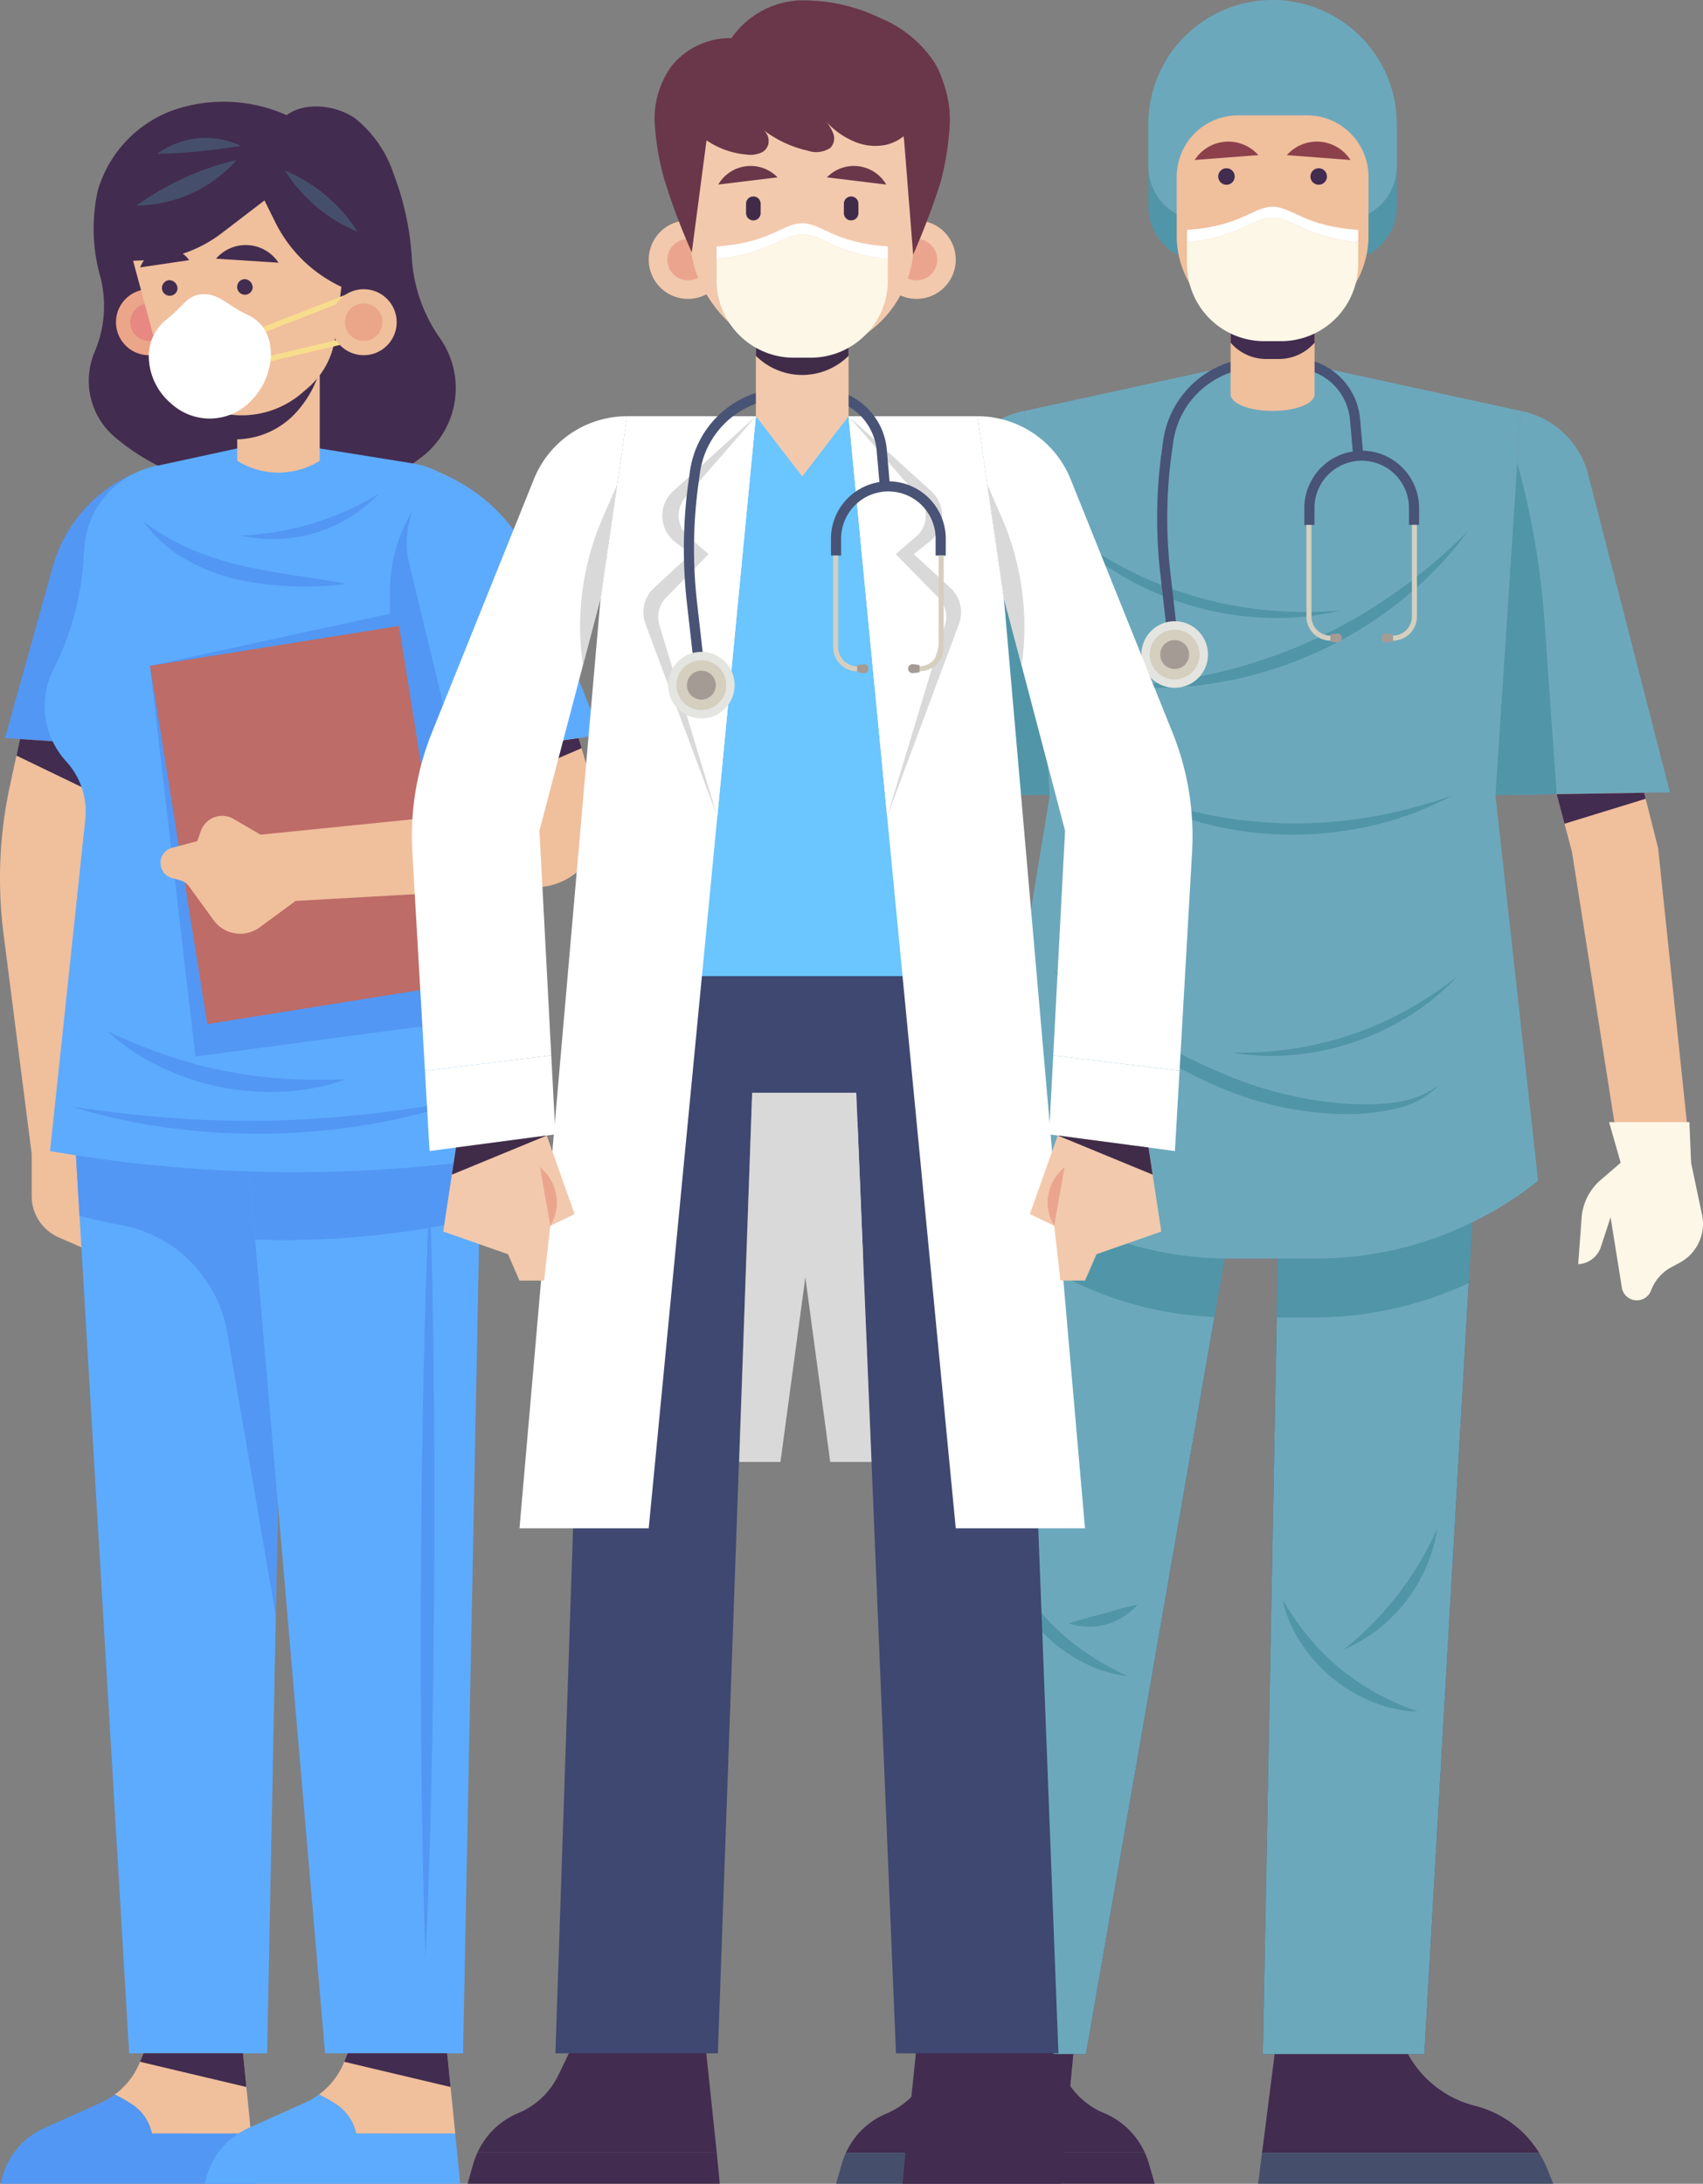 <svg xmlns="http://www.w3.org/2000/svg" width="158.567" height="203.324" viewBox="0 0 158.567 203.324"><rect x="0" y="0" width="158.567" height="203.324" fill="#808080" stroke="none"/><defs><style>.a{fill:#3e4870;}.b{fill:#6ca8bc;}.c{fill:#422c4f;}.d{fill:#454f6b;}.e{fill:#5195a8;}.f{fill:#f0bf9c;}.g{fill:#fdf7e7;}.h{fill:#495375;}.i{fill:#e4e4e0;}.j{fill:#d4cfbe;}.k{fill:#a59b95;}.l{fill:#fff;}.m{fill:#8c404c;}.n{fill:#5297f4;}.o{fill:#5dabff;}.p{fill:#bd6c67;}.q{fill:#eba588;}.r{fill:#e78882;}.s{fill:#f7dd8c;}.t{fill:#6bc5ff;}.u{fill:#d9d9d9;}.v{fill:#f2c9ad;}.w{fill:#eba58e;}.x{fill:#402c49;}.y{fill:#6a3649;}</style></defs><g transform="translate(-1490.945 -5620.677)"><g transform="translate(1568.794 5620.677)"><g transform="translate(0 86.637)"><path class="a" d="M440.728,512.5H405.275L392.458,617.116h15.029l15.493-88.862h2.657l-1.673,88.862h15.029L445.021,512.5Z" transform="translate(-384.226 -512.501)"/><path class="b" d="M440.728,512.5H405.275L392.458,617.116h15.029l15.493-88.862h2.657l-1.673,88.862h15.029L445.021,512.5Z" transform="translate(-384.226 -512.501)"/><g transform="translate(0 104.615)"><path class="c" d="M395.1,777.6H382.382l-.983,2.034a7.171,7.171,0,0,1-3.711,3.507,7.165,7.165,0,0,0-3.763,3.641h20.29Z" transform="translate(-373.008 -777.6)"/><path class="d" d="M372.517,800.866a7.136,7.136,0,0,0-.389,1.026l-.529,1.864H392.53l.277-2.889Z" transform="translate(-371.599 -791.685)"/></g><g transform="translate(39.294 104.615)"><path class="c" d="M491.926,782.413a9.855,9.855,0,0,1-6.152-4.672l-.081-.142H473.28l-1.172,9.181H497.9A9.853,9.853,0,0,0,491.926,782.413Z" transform="translate(-471.739 -777.6)"/><path class="d" d="M497.33,800.866H471.542l-.369,2.889h27.481l-.564-1.4a9.841,9.841,0,0,0-.76-1.489Z" transform="translate(-471.173 -791.685)"/></g><path class="e" d="M454.771,512.5H419.317l-3.663,29.9a33.287,33.287,0,0,0,17.841,6.086l3.527-20.231h2.657l-.382,20.274h3.365a34.233,34.233,0,0,0,14.509-3.2l1.891-32.829Z" transform="translate(-398.269 -512.501)"/><g transform="translate(15.401 55.658)"><g transform="translate(0 1.969)"><path class="e" d="M422.41,670.34a25.914,25.914,0,0,1-3.54-1.94,21.809,21.809,0,0,1-6.31-6.324,25.92,25.92,0,0,1-1.932-3.544A12.252,12.252,0,0,0,411.8,662.5a14.478,14.478,0,0,0,6.637,6.651,12.253,12.253,0,0,0,3.973,1.189Z" transform="translate(-410.627 -658.532)"/></g><g transform="translate(6.289 7.11)"><path class="e" d="M432.939,671.558c-.968.2-2.078.537-3.2.84s-2.242.585-3.179.906a5.94,5.94,0,0,0,6.375-1.745Z" transform="translate(-426.564 -671.558)"/></g><g transform="translate(26.156 6.621)"><path class="e" d="M489.533,680.77a26.184,26.184,0,0,1-3.63-1.588,21.841,21.841,0,0,1-6.758-5.594,26.2,26.2,0,0,1-2.239-3.269,12.17,12.17,0,0,0,1.541,3.761,14.378,14.378,0,0,0,7.1,5.879A12.177,12.177,0,0,0,489.533,680.77Z" transform="translate(-476.907 -670.319)"/></g><g transform="translate(31.856)"><path class="e" d="M491.352,664.85a14.832,14.832,0,0,0,8.726-11.308,30.069,30.069,0,0,1-8.726,11.308Z" transform="translate(-491.352 -653.542)"/></g></g></g><g transform="translate(0.569 38.257)"><g transform="translate(3.076)"><path class="b" d="M394.74,389.9h0a8.058,8.058,0,0,0-6.28,5.9l-7.624,29.618,16.249.256Z" transform="translate(-380.836 -389.903)"/><path class="e" d="M413.267,433.088l-2.029-30.949h0a75.878,75.878,0,0,0-2.55,14.882L407.566,433Z" transform="translate(-397.018 -397.31)"/></g><path class="f" d="M380.218,480.013l-1.3,5.158-3.07,29.283H382.4l4.534-28.929,1.428-5.384Z" transform="translate(-374.741 -444.454)"/><path class="g" d="M384.34,566.613a5.112,5.112,0,0,0-1.755-3.493l-1.882-1.627,1.082-3.779h-7.479l-.157,3.779-1.02,4.846A4.1,4.1,0,0,0,375.2,570.8l.775.416a4.1,4.1,0,0,1,1.9,2.174h0a1.413,1.413,0,0,0,2.719-.273l1.049-6.544.9,2.754a2.344,2.344,0,0,0,2.114,1.615Z" transform="translate(-373.04 -491.492)"/><path class="c" d="M386.7,480.013l8.148.128-.73,2.751-7.558-2.325Z" transform="translate(-381.228 -444.454)"/></g><g transform="translate(61.391 38.257)"><path class="b" d="M529.514,389.9h0a8.057,8.057,0,0,1,6.28,5.9l7.624,29.618-16.249.256Z" transform="translate(-527.168 -389.903)"/><path class="e" d="M527.168,433.088l2.029-30.949h0a75.94,75.94,0,0,1,2.55,14.882L532.869,433Z" transform="translate(-527.168 -397.31)"/><path class="f" d="M549.763,480.013l1.3,5.158,3.07,29.283h-6.554l-4.534-28.929-1.428-5.384Z" transform="translate(-535.914 -444.454)"/><path class="g" d="M547.019,566.613a5.114,5.114,0,0,1,1.755-3.493l1.883-1.627-1.082-3.779h7.478l.157,3.779,1.021,4.846a4.1,4.1,0,0,1-2.074,4.459l-.775.416a4.1,4.1,0,0,0-1.9,2.174h0a1.413,1.413,0,0,1-2.719-.273l-1.049-6.544-.9,2.754a2.343,2.343,0,0,1-2.114,1.615Z" transform="translate(-538.993 -491.492)"/><path class="c" d="M549.763,480.013l-8.148.128.73,2.751,7.558-2.325Z" transform="translate(-535.914 -444.454)"/></g><g transform="translate(14.193 33.869)"><path class="b" d="M454.764,418.948l2.346-35.778-18.61-4.053-4.479-.335-4.48.335-18.614,4.054,2.345,35.778-5.7,34.7,1.732,1.2a33.191,33.191,0,0,0,20.966,7.242h7.5a33.192,33.192,0,0,0,20.966-7.242h0Z" transform="translate(-407.566 -378.782)"/><g transform="translate(6.012 15.005)"><g transform="translate(0 41.469)"><path class="e" d="M458.773,532.548a8.556,8.556,0,0,1-4.007,1.626,22.152,22.152,0,0,1-4.818.126,35.443,35.443,0,0,1-10.151-2.31,52.673,52.673,0,0,1-9.34-4.767c-2.856-1.8-5.427-3.69-7.655-5.334a57.226,57.226,0,0,0,7.109,6.142,41.085,41.085,0,0,0,9.425,5.175,30.31,30.31,0,0,0,10.579,2.069,19.461,19.461,0,0,0,4.972-.545,8.049,8.049,0,0,0,3.886-2.182Z" transform="translate(-422.8 -521.89)"/></g><g transform="translate(16.646 42.012)"><path class="e" d="M486,523.265a34.949,34.949,0,0,1-4.4,2.977,31.425,31.425,0,0,1-11.307,3.833,35.026,35.026,0,0,1-5.306.316,22.157,22.157,0,0,0,5.365.238,24.435,24.435,0,0,0,11.538-3.912,22.145,22.145,0,0,0,4.11-3.452Z" transform="translate(-464.981 -523.265)"/></g><g transform="translate(6.38 0.56)"><path class="e" d="M438.966,432.677a33.717,33.717,0,0,0,8.581-.27,37.245,37.245,0,0,0,17.765-7.958,33.725,33.725,0,0,0,5.914-6.223,51.7,51.7,0,0,1-6.456,5.516,47.133,47.133,0,0,1-17.39,7.79A51.736,51.736,0,0,1,438.966,432.677Z" transform="translate(-438.966 -418.225)"/></g><g transform="translate(0.482)"><path class="e" d="M450.326,424.775a39.148,39.148,0,0,1-6.611-.009,35.866,35.866,0,0,1-14.19-4.3,39.158,39.158,0,0,1-5.5-3.662,25.786,25.786,0,0,0,5.152,4.26,28.5,28.5,0,0,0,14.5,4.395,25.779,25.779,0,0,0,6.649-.684Z" transform="translate(-424.021 -416.805)"/></g><g transform="translate(5.848 24.323)"><path class="e" d="M468.987,479.284a45.184,45.184,0,0,1-7.284,1.962,41.317,41.317,0,0,1-16.916-.454,45.183,45.183,0,0,1-7.168-2.35,29.62,29.62,0,0,0,6.962,3.114,32.762,32.762,0,0,0,17.285.464,29.634,29.634,0,0,0,7.121-2.736Z" transform="translate(-437.62 -478.442)"/></g></g></g><g transform="translate(28.422 33.407)"><g transform="translate(1.472)"><path class="h" d="M454.7,377.762a8.986,8.986,0,0,0-6.794,7.535l-.129.932a45.389,45.389,0,0,0-.139,11.32l.663,5.844.939-.107-.663-5.844a44.455,44.455,0,0,1,.136-11.084l.129-.932a8.046,8.046,0,0,1,6.084-6.746l.58-.142-.225-.918Z" transform="translate(-447.353 -377.616)"/><path class="h" d="M487.191,386.167l-.252-2.91A6.227,6.227,0,0,0,482,377.671l-.282-.06-.2.924.282.06a5.288,5.288,0,0,1,4.2,4.744l.251,2.9a5.347,5.347,0,0,0-4.51,5.271v1.573h.945V391.5a4.4,4.4,0,1,1,8.8,0v1.573h.944V391.5A5.346,5.346,0,0,0,487.191,386.167Z" transform="translate(-468.039 -377.611)"/></g><g transform="translate(0 24.432)"><path class="i" d="M449.826,442.625a3.1,3.1,0,1,1-3.1-3.1,3.1,3.1,0,0,1,3.1,3.1Z" transform="translate(-443.622 -439.523)"/><path class="j" d="M450.245,443.83a2.317,2.317,0,1,1-2.317-2.317,2.317,2.317,0,0,1,2.317,2.317Z" transform="translate(-444.827 -440.728)"/><path class="k" d="M450.764,445.32a1.345,1.345,0,1,1-1.345-1.345,1.345,1.345,0,0,1,1.345,1.345Z" transform="translate(-446.317 -442.218)"/></g><g transform="translate(15.37 15.467)"><path class="j" d="M484.813,427.581a2.246,2.246,0,0,1-2.243-2.243v-8.532h.472v8.532a1.773,1.773,0,0,0,1.771,1.771Z" transform="translate(-482.57 -416.805)"/><path class="k" d="M488.847,442.428l-.512.064a.091.091,0,0,0-.08.09v.525a.091.091,0,0,0,.08.09l.512.064a.419.419,0,1,0,0-.833Z" transform="translate(-486.012 -432.315)"/></g><g transform="translate(22.356 15.467)"><g transform="translate(1.063)"><path class="j" d="M502.966,427.581a2.246,2.246,0,0,0,2.243-2.243v-8.532h-.472v8.532a1.773,1.773,0,0,1-1.771,1.771Z" transform="translate(-502.966 -416.805)"/></g><path class="k" d="M500.745,442.428l.511.064a.091.091,0,0,1,.08.09v.525a.09.09,0,0,1-.08.09l-.511.064a.42.42,0,1,1,0-.833Z" transform="translate(-500.273 -432.315)"/></g></g><g transform="translate(29.072)"><g transform="translate(7.662 26.725)"><path class="f" d="M464.685,360.679v10c0,.848,1.75,1.535,3.909,1.535s3.909-.687,3.909-1.535v-10Z" transform="translate(-464.685 -360.679)"/><path class="c" d="M464.685,360.679v5.183a4.4,4.4,0,0,0,3.2,1.516H469.3a4.4,4.4,0,0,0,3.2-1.516v-5.183Z" transform="translate(-464.685 -360.679)"/></g><path class="e" d="M463.342,337.223h-13a5.069,5.069,0,0,1-5.069-5.069v3.779A5.069,5.069,0,0,0,450.337,341h13a5.069,5.069,0,0,0,5.069-5.069v-3.779A5.069,5.069,0,0,1,463.342,337.223Z" transform="translate(-445.268 -316.686)"/><path class="b" d="M456.84,292.957a11.571,11.571,0,0,0-11.572,11.573v3.9a5.069,5.069,0,0,0,5.069,5.069h13a5.069,5.069,0,0,0,5.069-5.069v-3.9a11.571,11.571,0,0,0-11.567-11.572Z" transform="translate(-445.268 -292.957)"/><path class="f" d="M460.893,340.3h0a8.929,8.929,0,0,1-8.929-8.929V325.9a5.719,5.719,0,0,1,5.719-5.719h6.42a5.719,5.719,0,0,1,5.719,5.719v5.468A8.929,8.929,0,0,1,460.893,340.3Z" transform="translate(-449.322 -309.44)"/><g transform="translate(3.601 19.247)"><path class="l" d="M470.334,345.05v-1.166c-5.031-.325-6.162-2.155-7.97-2.155s-2.94,1.83-7.97,2.155v1.166c4.873-.472,6.089-2.285,7.97-2.285S465.461,344.578,470.334,345.05Z" transform="translate(-454.394 -341.729)"/><path class="g" d="M462.364,344.354c-1.881,0-3.1,1.813-7.97,2.285v1.856a7.189,7.189,0,0,0,7.027,7.34h1.886a7.189,7.189,0,0,0,7.027-7.34v-1.856C465.461,346.167,464.245,344.354,462.364,344.354Z" transform="translate(-454.394 -343.318)"/></g><g transform="translate(4.316 13.186)"><path class="m" d="M459.055,326.381a3.728,3.728,0,0,0-2.85,1.7l5.926-.455a3.727,3.727,0,0,0-3.076-1.245Z" transform="translate(-456.205 -326.37)"/><path class="c" d="M463.3,333.421a.768.768,0,1,1-.768-.768.768.768,0,0,1,.768.768Z" transform="translate(-459.573 -330.173)"/><g transform="translate(8.585)"><path class="m" d="M481.036,326.381a3.728,3.728,0,0,1,2.85,1.7l-5.926-.455a3.727,3.727,0,0,1,3.076-1.245Z" transform="translate(-477.96 -326.37)"/></g><path class="c" d="M483.524,333.421a.767.767,0,1,0,.225-.543A.767.767,0,0,0,483.524,333.421Z" transform="translate(-472.743 -330.173)"/></g></g></g><g transform="translate(1490.945 5630.14)"><g transform="translate(0 33.949)"><path class="f" d="M183.144,465.362l-1.266-25.821,6.876-36.576a13.385,13.385,0,0,0-9.209,9.972l-4.289,19.743a40.756,40.756,0,0,0-.6,13.827l2.62,20.483v3.926a4.2,4.2,0,0,0,2.525,3.853l4.5,1.958,2.441-3.657-.9-3.069,1.67-1.311Z" transform="translate(-174.327 -402.965)"/><path class="n" d="M189.47,402.965l-.493.149a13.386,13.386,0,0,0-9.022,9.217l-4.446,15.938,9.088.614Z" transform="translate(-175.043 -402.965)"/><path class="c" d="M178.543,467.327l7.688.52-.843,4.486-7.179-3.464Z" transform="translate(-176.677 -441.928)"/></g><g transform="translate(0.081 95.017)"><g transform="translate(6.808)"><path class="o" d="M191.785,557.714l5.138,86.7H209.77l1.688-85.45Z" transform="translate(-191.785 -557.714)"/><path class="n" d="M211.458,558.959l-19.673-1.245.517,8.727c.818.221,1.646.409,2.468.579q.739.153,1.481.291a12.3,12.3,0,0,1,9.812,10.043l4.512,26.318.691-34.979h0Z" transform="translate(-191.785 -557.714)"/></g><g transform="translate(0 86.695)"><path class="f" d="M204.856,784.875h9.235l-.751-7.471h-9.27l-.317.8a7.013,7.013,0,0,1-2.355,3.046,11.52,11.52,0,0,1,1.487.835A4.29,4.29,0,0,1,204.856,784.875Z" transform="translate(-190.796 -777.404)"/><path class="n" d="M188.593,790.771a4.29,4.29,0,0,0-1.972-2.792,11.538,11.538,0,0,0-1.487-.835,7,7,0,0,1-1.3.763l-5.264,2.359a7.017,7.017,0,0,0-4.041,5.183H198.3l-.47-4.677Z" transform="translate(-174.533 -783.3)"/><path class="c" d="M207.683,777.4h9.271l.316,3.144-9.9-2.346Z" transform="translate(-194.409 -777.404)"/></g></g><g transform="translate(19.093 94.87)"><g transform="translate(3.713)"><path class="o" d="M232.119,557.341l7.463,86.842h12.846l1.688-85.45Z" transform="translate(-232.119 -557.341)"/><path class="n" d="M253.965,566.4l.152-7.668-22-1.392.953,11.089a81.892,81.892,0,0,0,20.9-2.029Z" transform="translate(-232.119 -557.341)"/><g transform="translate(16.37 6.357)"><path class="n" d="M274.047,645.125c.933-19.777,1.1-51.868.384-71.676C273.5,593.226,273.325,625.316,274.047,645.125Z" transform="translate(-273.601 -573.449)"/></g></g><g transform="translate(0 86.842)"><path class="f" d="M253.034,784.875h9.235l-.751-7.471h-9.271l-.317.8a7.011,7.011,0,0,1-2.356,3.046,11.547,11.547,0,0,1,1.487.835,4.29,4.29,0,0,1,1.973,2.79Z" transform="translate(-238.973 -777.404)"/><path class="o" d="M236.77,790.771a4.29,4.29,0,0,0-1.972-2.792,11.555,11.555,0,0,0-1.487-.835,6.992,6.992,0,0,1-1.3.763l-5.264,2.359a7.017,7.017,0,0,0-4.042,5.183H246.47l-.47-4.677Z" transform="translate(-222.71 -783.3)"/><path class="c" d="M255.861,777.4h9.271l.316,3.144-9.9-2.346Z" transform="translate(-242.587 -777.404)"/></g></g><g transform="translate(8.272)"><path class="c" d="M206.179,352.45a20.351,20.351,0,0,1-8.522-4.323,6.884,6.884,0,0,1-1.864-7.8l.162-.4a10.841,10.841,0,0,0,.425-6.6,16.516,16.516,0,0,1-.261-8.1,11.334,11.334,0,0,1,7.1-7.52,14.391,14.391,0,0,1,10.489.489c1.711-1.289,4.644-.932,6.389.31a11.052,11.052,0,0,1,3.588,5.219,26.11,26.11,0,0,1,1.676,7.771,14.511,14.511,0,0,0,2.577,7.4l.056.081a8.085,8.085,0,0,1-1.513,10.893,17.53,17.53,0,0,1-5.474,2.96C216.463,354.328,210.836,353.535,206.179,352.45Z" transform="translate(-195.289 -316.936)"/><g transform="translate(4.442 3.373)"><g transform="translate(0 2.046)"><path class="d" d="M215.882,330.668a26.742,26.742,0,0,0-9.336,4.254,12.554,12.554,0,0,0,9.336-4.254Z" transform="translate(-206.546 -330.668)"/></g><g transform="translate(1.923)"><path class="d" d="M219.2,326.222a7.6,7.6,0,0,0-7.777.751,54.126,54.126,0,0,0,7.777-.751Z" transform="translate(-211.419 -325.483)"/></g><g transform="translate(13.814 3.042)"><path class="d" d="M248.32,338.892a14.63,14.63,0,0,0-6.769-5.7,14.624,14.624,0,0,0,6.769,5.7Z" transform="translate(-241.551 -333.192)"/></g></g></g><g transform="translate(4.166 32.287)"><path class="o" d="M202.808,398.753l-7.663,1.662a8.376,8.376,0,0,0-6.582,7.619l-.079,1.167a26.363,26.363,0,0,1-2.779,10.113h0a7.619,7.619,0,0,0,1.18,8.588h0a6.908,6.908,0,0,1,1.775,5.4l-3.28,30.873h0a133.147,133.147,0,0,0,37.879,1.11l6.416-.731-2.59-12.137a109.125,109.125,0,0,1-1.963-32.577l.966-10.707a8.348,8.348,0,0,0-6.988-8.992l-8.612-1.385Z" transform="translate(-184.884 -398.753)"/><path class="n" d="M234.193,409.465a14.31,14.31,0,0,0-2.135,7.519v2.1l-22.341,4.855,4.228,36.367,19.827-2.627a16.374,16.374,0,0,1,8.506,1.142l.168.071-.327-1.533a109.135,109.135,0,0,1-1.963-32.578l.966-10.706a8.336,8.336,0,0,0-2.973-7.156l-3.956,2.55Z" transform="translate(-199.918 -403.694)"/><g transform="translate(2.514 4.215)"><g transform="translate(6.681 2.586)"><path class="n" d="M227.062,421.8c-2.779-.58-6.432-.906-9.909-1.739a27.479,27.479,0,0,1-4.957-1.676,20.68,20.68,0,0,1-4.012-2.4,11.859,11.859,0,0,0,3.531,3.29,17.4,17.4,0,0,0,5.123,2.1,30.325,30.325,0,0,0,10.224.425Z" transform="translate(-208.184 -415.987)"/></g><g transform="translate(15.76)"><path class="n" d="M244.045,409.433a26.955,26.955,0,0,1-12.854,3.9A13.654,13.654,0,0,0,244.045,409.433Z" transform="translate(-231.19 -409.433)"/></g><g transform="translate(0 56.323)"><path class="n" d="M228.259,552.158c-2.545.478-5.478.977-8.621,1.349s-6.492.625-9.848.7-6.713-.049-9.868-.3-6.106-.625-8.668-1a55.3,55.3,0,0,0,8.568,1.907,62,62,0,0,0,19.953-.4,55.293,55.293,0,0,0,8.484-2.251Z" transform="translate(-191.254 -552.158)"/></g><g transform="translate(3.343 50.069)"><path class="n" d="M221.914,540.769c-1.624.054-3.462.078-5.4-.036a41.894,41.894,0,0,1-11.794-2.37c-1.832-.644-3.518-1.376-4.995-2.053a19.957,19.957,0,0,0,4.539,3.117,23.566,23.566,0,0,0,12.259,2.463,19.963,19.963,0,0,0,5.391-1.121Z" transform="translate(-199.725 -536.31)"/></g></g></g><g transform="translate(13.966 34.543)"><rect class="p" width="23.475" height="33.785" transform="translate(0 17.985) rotate(-9.095)"/><path class="f" d="M238.233,404.471h0a8.42,8.42,0,0,0-2.366,8.836l7.33,22.679-21.673,2.194L219,436.712a2.1,2.1,0,0,0-3.035,1.107l-.346.964-2.335.619a1.457,1.457,0,0,0-1.075,1.576h0a1.458,1.458,0,0,0,1.056,1.237l.794.221a1.456,1.456,0,0,1,.787.546l2.3,3.163a3.061,3.061,0,0,0,4.288.664l3.346-2.46,22.631-1.279a6.1,6.1,0,0,0,5.507-7.817l-6.149-20.837a15.985,15.985,0,0,0-8.539-9.945Z" transform="translate(-211.221 -404.471)"/><path class="c" d="M286.307,468.473l9.684-1.386.278.943-8.869,3.826Z" transform="translate(-256.083 -442.377)"/><path class="o" d="M273.412,404.471l-.325.294a8.42,8.42,0,0,0-2.538,8.227l4.315,17.826,13.49-1.93-6.106-15.462a15.985,15.985,0,0,0-8.076-8.6Z" transform="translate(-246.4 -404.471)"/></g><g transform="translate(10.8 9.196)"><g transform="translate(0 8.268)"><path class="q" d="M207.84,364.263a3.073,3.073,0,1,1-3.073-3.073,3.073,3.073,0,0,1,3.073,3.073Z" transform="translate(-201.695 -361.19)"/><circle class="r" cx="1.742" cy="1.742" r="1.742" transform="translate(1.331 1.331)"/></g><g transform="translate(11.29 13.729)"><path class="c" d="M237.985,377.179v-2.151H230.3v8.518a7.661,7.661,0,0,0,5.431-2.444,10.174,10.174,0,0,0,2.254-3.923Z" transform="translate(-230.304 -375.028)"/><path class="f" d="M235.735,384.4a7.661,7.661,0,0,1-5.431,2.444v2h0a7.25,7.25,0,0,0,7.681,0h0v-8.367a10.174,10.174,0,0,1-2.25,3.923Z" transform="translate(-230.304 -378.328)"/></g><g transform="translate(1.59)"><path class="f" d="M205.723,345.86l2.363,8.72a7.493,7.493,0,0,0,3.624,4.607h0a8.591,8.591,0,0,0,4.756,1.04h0a8.591,8.591,0,0,0,4.96-2.036l.545-.465a7.5,7.5,0,0,0,2.573-4.782l.578-4.66h0a13.017,13.017,0,0,1-6.158-6.016l-1.006-2.03-3.982,3.049a12.273,12.273,0,0,1-6.938,2.517Z" transform="translate(-205.723 -340.238)"/><g transform="translate(7.725 4.159)"><path class="c" d="M228.3,350.785a3.655,3.655,0,0,0-3,1.258l5.816.375a3.655,3.655,0,0,0-2.816-1.633Z" transform="translate(-225.299 -350.778)"/></g><g transform="translate(0.661 4.439)"><path class="c" d="M209.512,351.512a2.644,2.644,0,0,1,2.448,1.1l-4.561.673a2.849,2.849,0,0,1,2.113-1.773Z" transform="translate(-207.399 -351.487)"/></g><path class="c" d="M231.737,359.654a.726.726,0,1,1-.717-.841A.786.786,0,0,1,231.737,359.654Z" transform="translate(-220.604 -351.483)"/><path class="c" d="M214,359.9a.726.726,0,1,1-.717-.841.786.786,0,0,1,.717.841Z" transform="translate(-209.866 -351.632)"/><g transform="translate(11.205 8.493)"><rect class="s" width="10.005" height="0.514" transform="matrix(0.932, -0.363, 0.363, 0.932, 0, 3.635)"/></g><g transform="translate(11.88 12.831)"><rect class="s" width="8.008" height="0.514" transform="translate(0 1.845) rotate(-13.318)"/></g><path class="l" d="M218.708,364.327c-2-.942-2.745-2.031-4.236-1.953s-1.711,1.032-3.391,2.355a4.337,4.337,0,0,0-1.633,3.717,5.827,5.827,0,0,0,2.043,4.08,5.318,5.318,0,0,0,7.627-.4C221.281,369.851,221.586,365.684,218.708,364.327Z" transform="translate(-207.974 -353.637)"/></g><g transform="translate(19.991 8.268)"><circle class="f" cx="3.073" cy="3.073" r="3.073" transform="translate(0 0)"/><path class="q" d="M259.209,366.3a1.742,1.742,0,1,1-1.742-1.742A1.742,1.742,0,0,1,259.209,366.3Z" transform="translate(-254.395 -363.232)"/></g></g></g><g transform="translate(1529.295 5620.677)"><g transform="translate(5.19 38.752)"><path class="a" d="M342.927,510.613H308.916L305.376,615.9H320.5l3.192-89.43h9.694l3.7,89.43h15.125l-4.044-105.282Z" transform="translate(-297.2 -463.473)"/><g transform="translate(0 152.422)"><path class="c" d="M308.3,777.4H295.511l-.989,2.048a7.217,7.217,0,0,1-3.735,3.529A7.211,7.211,0,0,0,287,786.644h22.271Z" transform="translate(-286.077 -777.404)"/><path class="c" d="M285.583,800.819a7.222,7.222,0,0,0-.392,1.032l-.532,1.876h23.477l-.282-2.908Z" transform="translate(-284.659 -791.579)"/></g><g transform="translate(40.493 152.422)"><path class="c" d="M388.952,777.4h12.794l.989,2.048a7.217,7.217,0,0,0,3.735,3.529,7.211,7.211,0,0,1,3.786,3.664H387.984Z" transform="translate(-387.703 -777.404)"/><path class="c" d="M409.824,800.819a7.168,7.168,0,0,1,.391,1.032l.533,1.876H387.271l.281-2.908Z" transform="translate(-387.271 -791.579)"/></g><path class="t" d="M353.618,443.29h-39.27l.668-33.422,2.467-18.711h32.61l2.558,18.7Z" transform="translate(-302.632 -391.158)"/><path class="u" d="M359.632,550.785h-9.694l-1.209,34.373h3.844l2.318-17.187,2.318,17.187h3.844Z" transform="translate(-323.445 -487.792)"/><g transform="translate(4.83)"><path class="l" d="M318.91,391.158,308.933,494.7H296.9l7.553-86.624,2.467-16.919Z" transform="translate(-296.9 -391.158)"/><g transform="translate(11.534)"><path class="u" d="M336.6,391.158l-7.7,6.98a3.083,3.083,0,0,0,.155,4.7L330.533,404l-3.411,3.144a3.083,3.083,0,0,0-.8,3.344l6.69,17.951Z" transform="translate(-326.128 -391.158)"/><path class="l" d="M338.724,391.158l-6.564,7.565a2.57,2.57,0,0,0,.257,3.625L334.325,404l-3.964,4.054a2.569,2.569,0,0,0-.623,2.539l5.393,17.846Z" transform="translate(-328.247 -391.158)"/></g></g><g transform="translate(35.47)"><path class="l" d="M374.543,391.158,384.524,494.7h12.033L389,408.077l-2.467-16.919Z" transform="translate(-374.543 -391.158)"/><path class="u" d="M374.543,391.158l7.7,6.98a3.083,3.083,0,0,1-.155,4.7L380.615,404l3.412,3.144a3.083,3.083,0,0,1,.8,3.344l-6.69,17.951Z" transform="translate(-374.543 -391.158)"/><path class="l" d="M374.543,391.158l6.565,7.565a2.57,2.57,0,0,1-.257,3.625L378.941,404l3.964,4.054a2.569,2.569,0,0,1,.622,2.539l-5.392,17.846Z" transform="translate(-374.543 -391.158)"/></g></g><g transform="translate(0 38.753)"><path class="l" d="M275.022,550.868l11.717-1.551-.387-7.354L274.591,543.4Z" transform="translate(-273.374 -482.451)"/><path class="l" d="M289.081,408.077l2.467-16.919a9.358,9.358,0,0,0-8.682,5.865l-9.49,23.582a25.849,25.849,0,0,0-1.826,11.138l1.174,20.36,11.762-1.433-1.1-20.917Z" transform="translate(-271.507 -391.158)"/><path class="v" d="M280.09,561.988l-1.186,7.821,6.031,2.111,1.07,2.455h2.29l.582-5.1,2.262-1.089-2.593-7.312Z" transform="translate(-275.985 -493.897)"/><path class="w" d="M302.688,573.733l-.969-5.492.413.429a4.17,4.17,0,0,1,.556,5.063Z" transform="translate(-289.796 -498.36)"/><path class="x" d="M289.777,560.869l-8.455,1.119-.383,2.526Z" transform="translate(-277.217 -493.897)"/><path class="u" d="M313.111,417.842l1.539-10.554-1.339,3.075a25.387,25.387,0,0,0-1.85,13.756h0Z" transform="translate(-295.537 -400.923)"/></g><g transform="translate(52.655 38.753)"><path class="l" d="M433.569,550.868l-11.717-1.551.387-7.354L434,543.4Z" transform="translate(-415.177 -482.451)"/><path class="l" d="M407.4,408.077l-2.467-16.919a9.358,9.358,0,0,1,8.682,5.865L423.1,420.6a25.842,25.842,0,0,1,1.826,11.138L423.76,452.1,412,450.669l1.1-20.917Z" transform="translate(-404.936 -391.158)"/><path class="v" d="M428.37,561.988l1.186,7.821-6.031,2.111-1.07,2.455h-2.29l-.582-5.1-2.262-1.089,2.593-7.312Z" transform="translate(-412.434 -493.897)"/><path class="w" d="M422.117,573.733l.97-5.492-.413.429a4.172,4.172,0,0,0-.556,5.063Z" transform="translate(-414.968 -498.36)"/><path class="x" d="M423.893,560.869l8.455,1.119.383,2.526Z" transform="translate(-416.412 -493.897)"/><path class="u" d="M408.827,417.842l-1.539-10.554,1.339,3.075a25.386,25.386,0,0,1,1.85,13.756h0Z" transform="translate(-406.36 -400.923)"/></g><g transform="translate(22.982 36.26)"><g transform="translate(2.343)"><path class="h" d="M343.032,384.992a8.987,8.987,0,0,0-6.794,7.535l-.129.932a45.394,45.394,0,0,0-.139,11.32l.663,5.844.938-.107-.663-5.844a44.45,44.45,0,0,1,.136-11.084l.129-.932a8.046,8.046,0,0,1,6.083-6.747l.58-.142-.225-.917Z" transform="translate(-335.682 -384.847)"/><path class="h" d="M375.52,393.4l-.252-2.91a6.228,6.228,0,0,0-4.938-5.586l-.282-.06-.2.924.282.06a5.289,5.289,0,0,1,4.193,4.743l.25,2.895a5.347,5.347,0,0,0-4.509,5.271v1.573h.945v-1.573a4.4,4.4,0,1,1,8.8,0v1.573h.945v-1.573a5.347,5.347,0,0,0-5.234-5.337Z" transform="translate(-356.368 -384.842)"/></g><g transform="translate(0 23.561)"><circle class="i" cx="3.102" cy="3.102" r="3.102" transform="matrix(0.34, -0.94, 0.94, 0.34, 0, 5.833)"/><circle class="j" cx="2.317" cy="2.317" r="2.317" transform="translate(1.656 1.656)"/><path class="k" d="M339.093,452.55a1.345,1.345,0,1,1-1.345-1.345A1.345,1.345,0,0,1,339.093,452.55Z" transform="translate(-333.775 -448.577)"/></g><g transform="translate(16.241 15.467)"><path class="j" d="M373.142,434.811a2.246,2.246,0,0,1-2.243-2.243v-8.532h.472v8.532a1.773,1.773,0,0,0,1.771,1.771Z" transform="translate(-370.899 -424.035)"/><path class="k" d="M377.175,449.658l-.511.064a.091.091,0,0,0-.08.09v.525a.091.091,0,0,0,.08.09l.511.064a.42.42,0,1,0,0-.833Z" transform="translate(-374.341 -439.545)"/></g><g transform="translate(23.227 15.467)"><g transform="translate(1.063)"><path class="j" d="M391.3,434.811a2.246,2.246,0,0,0,2.243-2.243v-8.532h-.472v8.532a1.773,1.773,0,0,1-1.771,1.771Z" transform="translate(-391.295 -424.035)"/></g><path class="k" d="M389.073,449.658l.512.064a.091.091,0,0,1,.08.09v.525a.091.091,0,0,1-.08.09l-.512.064a.42.42,0,1,1,0-.833Z" transform="translate(-388.602 -439.545)"/></g></g><g transform="translate(22.054)"><g transform="translate(9.978 25.251)"><path class="v" d="M361.306,370.445l-4.315,5.609-4.315-5.609v-13.5H361.3Z" transform="translate(-352.676 -356.943)"/><path class="x" d="M352.676,356.943v7.878a6.112,6.112,0,0,0,8.629,0v-7.88Z" transform="translate(-352.676 -356.943)"/></g><g transform="translate(0 20.522)"><path class="v" d="M334.7,348.615a3.654,3.654,0,1,1-3.654-3.655,3.654,3.654,0,0,1,3.654,3.655Z" transform="translate(-327.392 -344.96)"/><circle class="w" cx="1.925" cy="1.925" r="1.925" transform="translate(1.73 1.73)"/></g><g transform="translate(19.765 19.008)"><circle class="v" cx="3.654" cy="3.654" r="3.654" transform="translate(0 5.168) rotate(-45)"/><path class="w" d="M385.7,351.268a1.925,1.925,0,1,0,1.925-1.925,1.925,1.925,0,0,0-1.925,1.925Z" transform="translate(-382.454 -346.1)"/></g><rect class="v" width="20.775" height="28.566" rx="10.387" transform="translate(3.906 4.384)"/><path class="x" d="M351.034,339.311a.678.678,0,0,0-.678.678v.872a.678.678,0,1,0,1.357,0v-.872a.679.679,0,0,0-.679-.678Z" transform="translate(-341.294 -321.018)"/><path class="l" d="M362.161,359.931a14.733,14.733,0,0,1-6.55.069,3.477,3.477,0,0,0,1.825,2.365,3.377,3.377,0,0,0,2.941.06,3.657,3.657,0,0,0,1.784-2.494Z" transform="translate(-344.475 -333.501)"/><g transform="translate(6.475 15.451)"><path class="y" d="M346.391,332.137a3.486,3.486,0,0,0-2.592,1.708l5.519-.672A3.487,3.487,0,0,0,346.391,332.137Z" transform="translate(-343.799 -332.111)"/></g><path class="x" d="M374.112,339.311a.679.679,0,0,1,.678.678v.872a.678.678,0,1,1-1.357,0v-.872a.678.678,0,0,1,.679-.678Z" transform="translate(-355.265 -321.018)"/><g transform="translate(16.595 15.451)"><path class="y" d="M372.371,332.137a3.487,3.487,0,0,1,2.593,1.708l-5.519-.672a3.488,3.488,0,0,1,2.926-1.036Z" transform="translate(-369.444 -332.111)"/></g><path class="y" d="M355.648,300.584a7.822,7.822,0,0,0-.85-1.88,11.074,11.074,0,0,0-4.966-4.05,16.408,16.408,0,0,0-7.7-1.654,8.182,8.182,0,0,0-6.186,3.509,7.006,7.006,0,0,0-5.555,2.568,8.3,8.3,0,0,0-1.594,5.31,24.049,24.049,0,0,0,.966,5.507,59.054,59.054,0,0,0,2.487,6.555l1.371-10.426a7.768,7.768,0,0,0,3.755,1.327,2.5,2.5,0,0,0,1.428-.222,1.165,1.165,0,0,0,.6-.987,1.321,1.321,0,0,0-.527-1.118,10.511,10.511,0,0,0,4.187,1.966,2.382,2.382,0,0,0,2.077-.257,1.274,1.274,0,0,0,.288-1.328,3.992,3.992,0,0,0-.761-1.236,7.294,7.294,0,0,0,2.518,1.882,4.974,4.974,0,0,0,3.063.407,3.992,3.992,0,0,0,1.718-.815c.018.133.035.262.053.382l.842,10.642a70.417,70.417,0,0,0,2.562-6.771,26.987,26.987,0,0,0,.852-5.507A10.171,10.171,0,0,0,355.648,300.584Z" transform="translate(-328.241 -292.957)"/><path class="w" d="M363,351.642l-2.747-.042a1.566,1.566,0,0,0,1.334,1.13A1.627,1.627,0,0,0,363,351.642Z" transform="translate(-347.288 -328.458)"/><g transform="translate(6.324 20.788)"><path class="l" d="M359.357,348.956V347.79c-5.031-.325-6.161-2.155-7.97-2.155s-2.94,1.83-7.97,2.155v1.166c4.873-.472,6.09-2.285,7.97-2.285S354.485,348.484,359.357,348.956Z" transform="translate(-343.417 -345.635)"/><path class="g" d="M351.387,348.26c-1.88,0-3.1,1.813-7.97,2.285V352.4a7.189,7.189,0,0,0,7.027,7.34h1.886a7.189,7.189,0,0,0,7.027-7.34v-1.856C354.485,350.073,353.268,348.26,351.387,348.26Z" transform="translate(-343.417 -347.224)"/></g></g></g></g></svg>